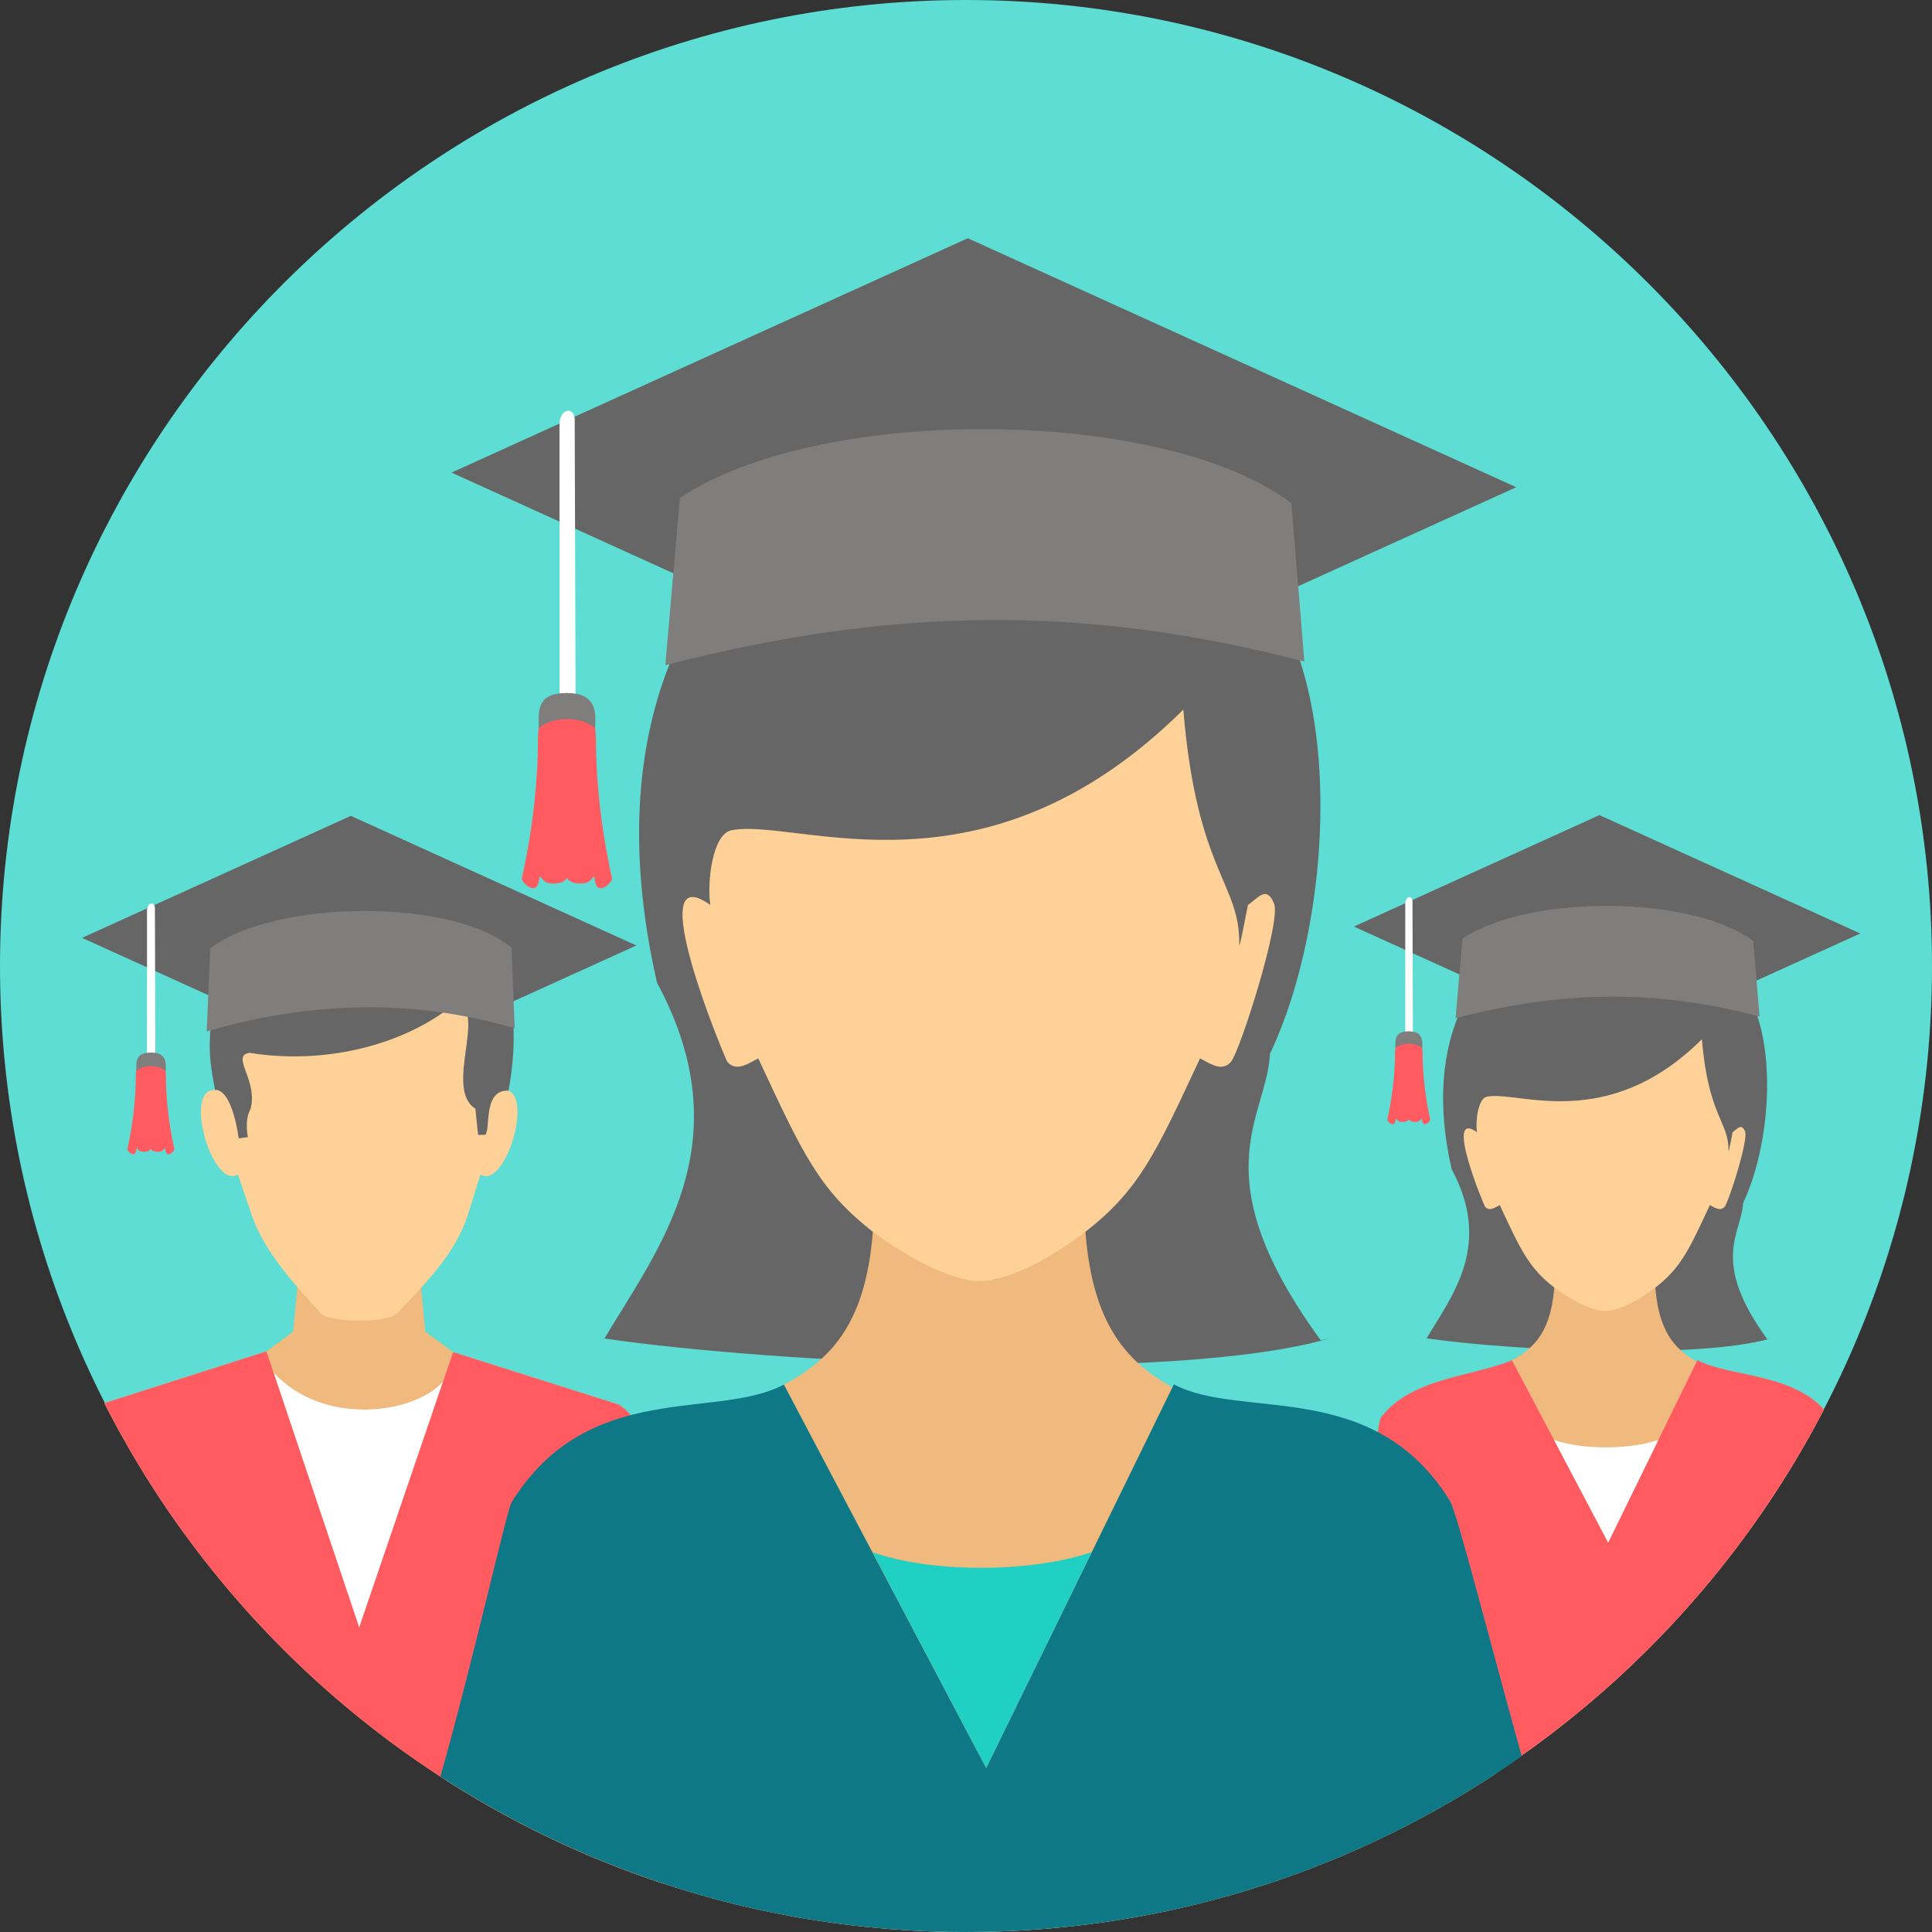 <?xml version="1.0" encoding="UTF-8" standalone="no"?>
<svg width="512px" height="512px" viewBox="0 0 512 512" version="1.1" xmlns="http://www.w3.org/2000/svg" xmlns:xlink="http://www.w3.org/1999/xlink">
    <rect x="0" y="0" width="512" height="512" fill="#333333" stroke="none"/>
    <!-- Generator: Sketch 41 (35326) - http://www.bohemiancoding.com/sketch -->
    <title>graduates</title>
    <desc>Created with Sketch.</desc>
    <defs></defs>
    <g id="Page-1" stroke="none" stroke-width="1" fill="none" fill-rule="evenodd">
        <g id="graduates">
            <g id="Layer_1">
                <path d="M255.999,512 C397,512 512,397 512,256.001 C512,115 397,0 255.999,0 C115,0 0,115 0,256.001 C0,397 115,512 255.999,512 L255.999,512 Z" id="Shape" fill="#5DDDD3"></path>
                <polygon id="Shape" fill="#666666" points="21.748 248.542 97.411 282.891 168.634 250.559 92.971 216.212 21.748 248.544 21.748 248.542"></polygon>
                <path d="M80.119,327.502 L110.263,327.502 L112.704,352.908 L120.081,358.323 L163.973,372.238 C163.973,372.238 169.73,375.404 171.421,384.259 C172.162,388.142 173.732,465.855 175.376,499.043 C111.01,477.705 57.98,431.513 27.648,371.844 L70.6,358.132 L77.678,352.911 L80.119,327.505 L80.119,327.502 L80.119,327.502 Z" id="Shape" fill="#F0B97D"></path>
                <path d="M117.432,366.086 C110.158,374.583 85.865,378.252 72.484,363.733 L95.189,431.32 L117.432,366.086 L117.432,366.086 Z" id="Shape" fill="#FFFFFF"></path>
                <path d="M57.551,288.915 C48.099,287.239 56.158,315.472 63.061,311.263 L66.767,322.144 C70.107,331.949 78.525,340.874 84.935,347.941 C87.435,350.697 102.757,350.651 105.233,348.047 C112.33,340.584 120.762,332.201 123.928,322.092 L127.319,311.264 C134.236,315.469 142.277,287.24 132.829,288.916 C133.484,266.94 117.944,245.617 95.192,245.518 C72.44,245.617 56.898,266.94 57.553,288.916 L57.551,288.916 L57.551,288.915 Z" id="Shape" fill="#FED198"></path>
                <path d="M70.601,358.129 L27.649,371.841 C58.076,431.704 111.349,477.988 175.99,499.239 C174.138,477.543 172.255,388.618 171.422,384.255 C169.731,375.4 163.974,372.234 163.974,372.234 L120.082,358.319 L95.189,431.317 L70.601,358.128 L70.601,358.129 L70.601,358.129 Z" id="Shape" fill="#FF5B61"></path>
                <path d="M122.326,249.845 C124.998,249.532 134.644,258.347 135.802,268.551 C136.962,278.755 134.739,289.043 134.739,289.043 C127.95,288.712 130.089,299.09 128.612,300.731 L126.698,300.773 L125.984,293.81 C117.528,288.51 129.32,267.575 120.864,265.738 C106.387,277.662 84.914,282.074 66.177,279.013 C60.918,279.712 68.569,286.357 66.351,294.006 C64.715,296.861 65.692,301.364 65.692,301.364 L63.247,301.668 C63.247,301.668 61.699,288.759 56.983,288.809 C55.839,282.86 55.365,279.311 55.684,274.041 C57.296,247.067 93.563,231.708 122.33,249.843 L122.326,249.845 L122.326,249.845 Z" id="Shape" fill="#666666"></path>
                <path d="M55.718,251.327 C72.876,238.259 120.267,238.003 135.577,251.208 L136.384,272.529 C109.668,264.6 82.101,265.326 54.785,273.343 L55.718,251.327 L55.718,251.327 Z" id="Shape" fill="#807D7D"></path>
                <path d="M41.052,240.563 L41.169,278.36 L41.169,279.529 L38.955,279.529 L38.955,278.36 L38.955,241.281 C39.032,239.114 40.902,238.817 41.052,240.563 L41.052,240.563 Z" id="Shape" fill="#FFFFFF"></path>
                <path d="M35.992,285.18 C35.992,295.247 33.878,303.91 33.761,304.488 C33.64,305.066 35.677,306.966 36.069,305.066 C36.457,303.168 36.029,305.106 37.828,305.229 C39.601,305.352 39.969,304.473 39.982,304.449 C39.991,304.473 40.361,305.355 42.132,305.229 C43.931,305.106 43.503,303.165 43.894,305.066 C44.286,306.964 46.322,305.066 46.202,304.488 C46.087,303.913 43.975,295.248 43.975,285.18 C43.88,281.324 42.37,279.507 39.984,278.951 C37.596,279.507 36.086,281.326 35.993,285.18 L35.992,285.18 L35.992,285.18 Z" id="Shape" fill="#FF5B61"></path>
                <path d="M40.029,278.949 C43.987,278.949 44.101,281.46 43.901,283.789 C43.03,283.033 41.621,282.539 40.029,282.539 C38.439,282.539 37.03,283.031 36.157,283.789 C36.018,281.088 36.073,278.949 40.029,278.949 L40.029,278.949 Z" id="Shape" fill="#807D7D"></path>
                <g id="Group" transform="translate(358, 216)" fill="#666666">
                    <polygon id="Shape" points="0.801 29.546 69.923 60.921 134.983 31.385 65.861 0.01"></polygon>
                    <path d="M20.072,138.674 C26.867,127.253 37.576,113.997 26.7,93.841 C10.691,23.851 84.462,9.66 95.619,38.544 C113.767,45.388 113.284,83.064 103.951,102.777 C103.536,110.893 95.096,117.966 110.343,138.901 L111.439,138.658 L111.437,138.658 C91.662,144.391 40.975,141.749 20.071,138.671 L20.072,138.674 L20.072,138.674 Z" id="Shape"></path>
                </g>
                <path d="M411.982,339.922 C411.303,352.456 406.856,357.19 400.687,360.484 C397.552,363.253 370.007,366.572 366.285,376.632 C365.493,378.764 363.112,445.352 360.85,489.411 C413.59,465.702 456.84,424.657 483.366,373.534 C475.448,365.112 452.366,363.099 449.647,360.828 C443.612,357.452 439.278,352.487 438.605,339.917 C438.605,339.917 429.589,346.911 423.983,345.837 C418.376,344.761 411.982,339.917 411.982,339.917 L411.982,339.922 L411.982,339.922 Z" id="Shape" fill="#F0B97D"></path>
                <path d="M397.457,319.364 C403.018,331.277 405.075,335.929 411.985,341.282 C411.985,341.282 418.377,346.214 423.984,347.314 C429.589,348.412 438.604,341.282 438.604,341.282 C445.512,335.929 447.569,331.276 453.132,319.364 C454.497,320.089 455.919,321.075 457.026,319.807 C458.135,318.539 463.405,302.056 462.454,299.836 C461.506,297.614 460.58,299.031 459.169,300.037 C459.242,299.559 458.051,305.99 458.071,305.013 C458.201,297.234 452.735,296.002 451.02,275.415 C425.808,300.429 402.258,288.953 394.051,290.626 C391.672,291.111 390.975,297.201 391.414,300.036 C382.517,293.684 393.328,319.549 393.555,319.807 C394.664,321.075 396.086,320.089 397.451,319.364 L397.457,319.364 L397.457,319.364 Z" id="Shape" fill="#FED198"></path>
                <path d="M400.682,360.482 C390.271,364.843 374.063,365.037 365.951,375.645 C364.416,377.654 357.118,449.278 351.684,493.31 C408.569,470.371 455.313,427.591 483.363,373.543 C474.802,363.899 457.893,364.777 449.832,360.446 L426.179,408.798 L400.682,360.479 L400.682,360.482 L400.682,360.482 Z" id="Shape" fill="#FF5B61"></path>
                <path d="M387.572,248.752 C405.383,236.811 448.747,237.324 464.64,249.389 L466.28,269.363 C438.554,262.12 414.094,262.491 385.742,269.817 L387.572,248.754 L387.572,248.752 L387.572,248.752 Z" id="Shape" fill="#807D7D"></path>
                <g id="Group" transform="translate(372, 237)" fill="#FFFFFF">
                    <path d="M39.843,144.602 C47.205,147.224 59.724,147.237 67.487,144.591 L54.179,171.801 L39.843,144.602 L39.843,144.602 Z" id="Shape"></path>
                    <path d="M2.319,1.766 L2.431,35.798 L2.431,36.852 L0.407,36.852 L0.407,35.798 L0.407,2.412 C0.48,0.459 2.184,0.19 2.321,1.764 L2.319,1.766 L2.319,1.766 Z" id="Shape"></path>
                </g>
                <path d="M369.698,279.013 C369.698,288.209 367.767,296.122 367.661,296.652 C367.553,297.179 369.412,298.912 369.769,297.179 C370.128,295.446 369.734,297.216 371.379,297.329 C372.995,297.441 373.335,296.637 373.344,296.612 C373.353,296.636 373.692,297.439 375.313,297.329 C376.953,297.217 376.561,295.446 376.923,297.179 C377.278,298.912 379.132,297.179 379.029,296.652 C378.921,296.123 376.994,288.212 376.994,279.013 C376.908,275.494 375.526,273.829 373.345,273.322 C371.16,273.829 369.784,275.494 369.698,279.013 L369.698,279.013 Z" id="Shape" fill="#FF5B61"></path>
                <path d="M373.342,273.32 C376.956,273.32 377.064,275.615 376.879,277.741 C376.085,277.049 374.795,276.599 373.342,276.599 C371.889,276.599 370.604,277.049 369.805,277.741 C369.678,275.274 369.729,273.32 373.342,273.32 L373.342,273.32 Z" id="Shape" fill="#807D7D"></path>
                <g id="Group" transform="translate(119, 63)" fill="#666666">
                    <polygon id="Shape" points="0.667 62.243 146.007 128.223 282.817 66.117 137.477 0.137"></polygon>
                    <path d="M41.188,291.72 C55.478,267.703 77.993,239.825 55.125,197.446 C21.463,50.273 176.589,20.433 200.044,81.172 C238.21,95.565 237.195,174.787 217.566,216.242 C216.693,233.301 198.953,248.179 231.007,292.194 L233.315,291.689 L233.313,291.691 C191.732,303.738 85.15,298.191 41.19,291.72 L41.188,291.72 L41.188,291.72 Z" id="Shape"></path>
                </g>
                <path d="M231.494,323.703 C230.065,350.06 220.71,360.01 207.739,366.94 C201.14,372.77 151.472,374.335 136.957,397.777 C135.363,400.352 123.96,441.922 118.406,471.915 C158.146,497.289 205.352,512 255.997,512 C307.855,512 356.099,496.566 396.418,470.062 C391.016,438.782 386.282,401.011 384.278,397.777 C368.95,373.019 316.759,372.732 310.689,367.672 C298.002,360.572 288.89,350.128 287.474,323.703 C287.474,323.703 268.512,338.409 256.723,336.145 C244.937,333.882 231.494,323.703 231.494,323.703 L231.494,323.703 Z" id="Shape" fill="#F0B97D"></path>
                <path d="M200.944,280.475 C212.641,305.522 216.967,315.305 231.494,326.563 C231.494,326.563 244.937,336.939 256.724,339.247 C268.513,341.555 287.475,326.563 287.475,326.563 C302.003,315.305 306.326,305.524 318.023,280.475 C320.889,282.001 323.888,284.071 326.214,281.403 C328.542,278.735 339.622,244.082 337.628,239.408 C335.633,234.732 333.69,237.712 330.72,239.829 C330.877,238.821 328.374,252.352 328.409,250.295 C328.689,233.94 317.193,231.34 313.588,188.059 C260.573,240.655 211.05,216.521 193.795,220.04 C188.794,221.061 187.328,233.862 188.25,239.828 C169.538,226.473 192.278,280.858 192.754,281.402 C195.084,284.071 198.078,282.001 200.944,280.475 L200.944,280.475 Z" id="Shape" fill="#FED198"></path>
                <path d="M207.735,366.926 C189.916,376.446 155.877,365.339 135.553,398.162 C134.316,400.162 125.45,439.985 116.706,470.805 C156.794,496.855 204.624,511.998 255.996,511.998 C310.824,511.998 361.621,494.754 403.275,465.403 C394.784,434.917 386.088,400.696 384.28,397.774 C363.903,364.856 328.928,376.433 311.088,366.856 L261.35,468.529 L207.737,366.924 L207.735,366.926 L207.735,366.926 Z" id="Shape" fill="#0E7886"></path>
                <path d="M180.168,131.986 C217.617,106.882 308.807,107.958 342.223,133.333 L345.674,175.331 C287.367,160.102 235.933,160.881 176.321,176.279 L180.171,131.988 L180.168,131.986 L180.168,131.986 Z" id="Shape" fill="#807D7D"></path>
                <path d="M231.208,411.338 C246.679,416.857 273.007,416.89 289.336,411.318 L261.346,468.536 L231.206,411.338 L231.208,411.338 L231.208,411.338 Z" id="Shape" fill="#20D0C2"></path>
                <path d="M152.299,110.989 L152.533,182.551 L152.533,184.767 L148.275,184.767 L148.275,182.551 L148.275,112.345 C148.421,108.244 152.012,107.68 152.299,110.987 L152.299,110.989 L152.299,110.989 Z" id="Shape" fill="#FFFFFF"></path>
                <path d="M142.576,195.617 C142.576,214.956 138.519,231.598 138.294,232.707 C138.067,233.818 141.974,237.463 142.728,233.818 C143.48,230.169 142.653,233.895 146.11,234.133 C149.512,234.367 150.222,232.682 150.244,232.627 C150.266,232.682 150.978,234.367 154.378,234.133 C157.835,233.897 157.008,230.171 157.762,233.818 C158.514,237.463 162.419,233.818 162.196,232.707 C161.969,231.598 157.912,214.956 157.912,195.617 C157.731,188.213 154.83,184.721 150.244,183.654 C145.658,184.721 142.759,188.213 142.576,195.617 L142.576,195.617 Z" id="Shape" fill="#FF5B61"></path>
                <path d="M150.242,183.654 C157.842,183.654 158.065,188.48 157.677,192.95 C156.004,191.495 153.298,190.551 150.242,190.551 C147.186,190.551 144.481,191.497 142.807,192.95 C142.538,187.759 142.644,183.654 150.242,183.654 L150.242,183.654 Z" id="Shape" fill="#807D7D"></path>
            </g>
        </g>
    </g>
</svg>